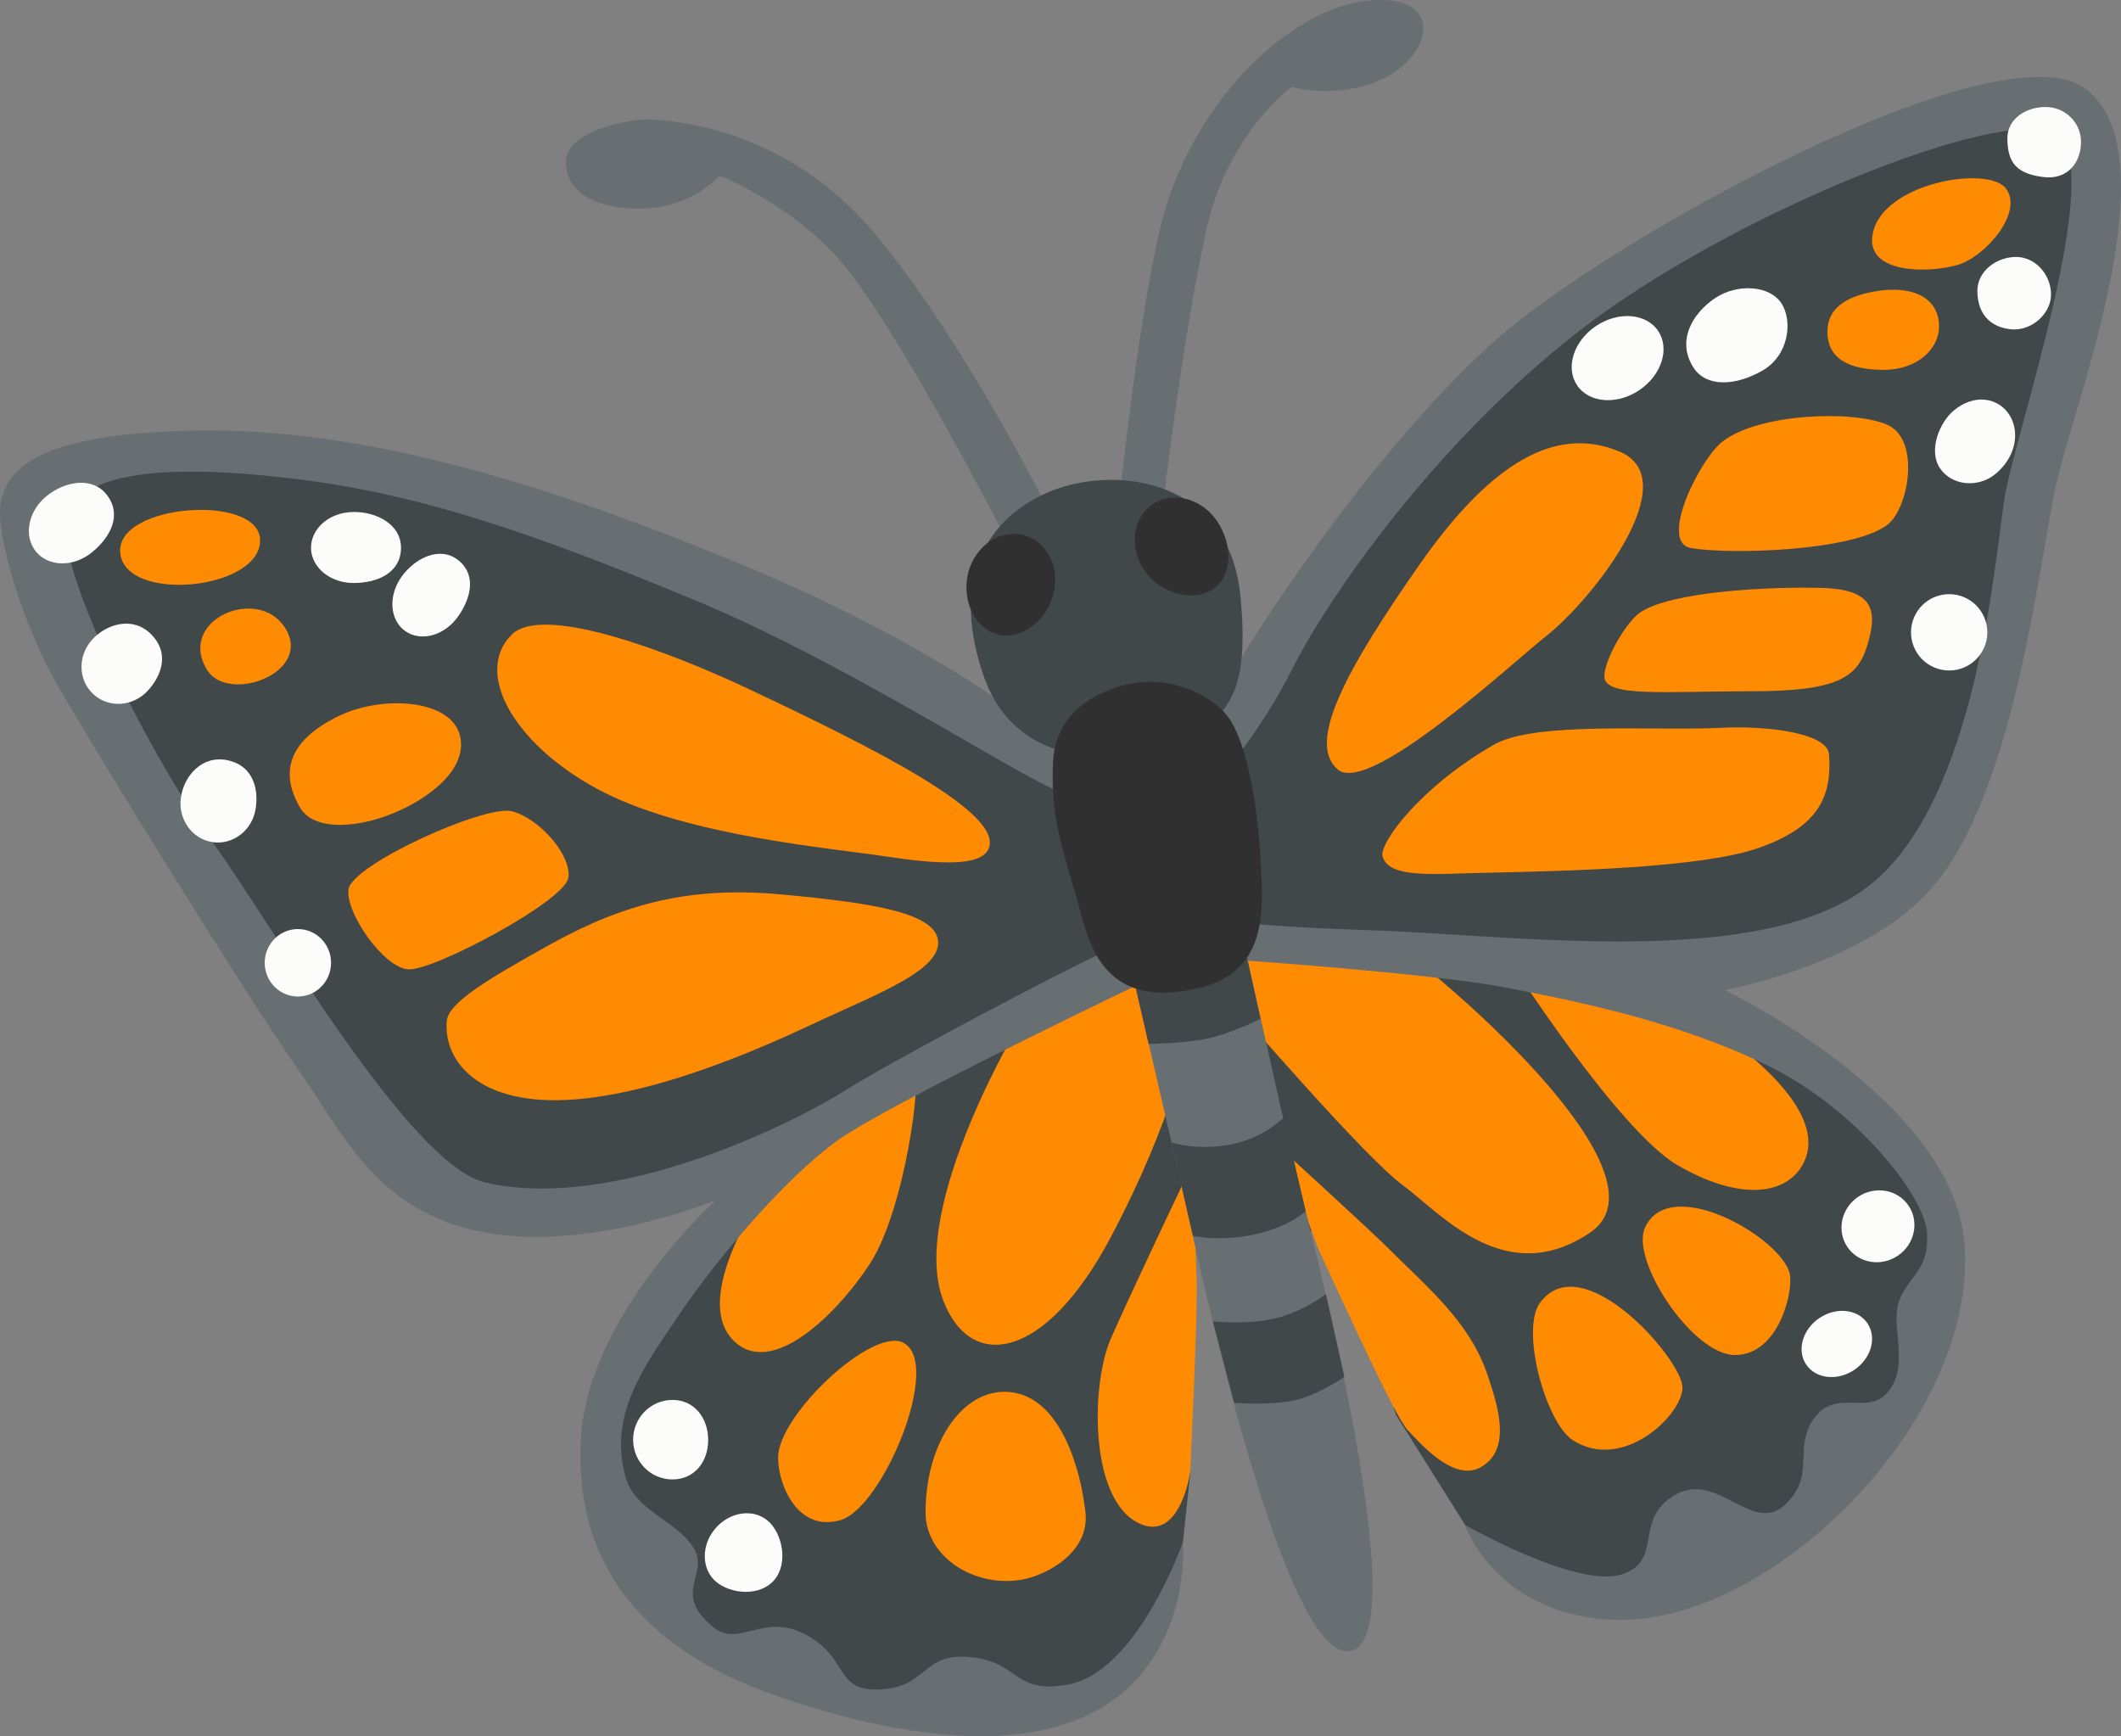 <?xml version="1.0" encoding="UTF-8" standalone="no"?>
<!-- Uploaded to: SVG Repo, www.svgrepo.com, Generator: SVG Repo Mixer Tools -->

<svg
   width="746.995"
   height="611.402"
   viewBox="0 0 119.519 97.824"
   aria-hidden="true"
   role="img"
   class="iconify iconify--noto"
   preserveAspectRatio="xMidYMid"
   version="1.1"
   id="svg46"
   sodipodi:docname="butterfly-svgrepo-com.svg"
   xmlns:inkscape="http://www.inkscape.org/namespaces/inkscape"
   xmlns:sodipodi="http://sodipodi.sourceforge.net/DTD/sodipodi-0.dtd"
   xmlns="http://www.w3.org/2000/svg"
   xmlns:svg="http://www.w3.org/2000/svg">
  <rect x="0" y="0" width="119.519" height="97.824" fill="#808080" stroke="none"/>
  <defs
     id="defs46" />
  <sodipodi:namedview
     id="namedview46"
     pagecolor="#ffffff"
     bordercolor="#000000"
     borderopacity="0.25"
     inkscape:showpageshadow="2"
     inkscape:pageopacity="0.0"
     inkscape:pagecheckerboard="0"
     inkscape:deskcolor="#d1d1d1" />
  <path
     fill="#41484a"
     d="m 67.126,45.898 4.69,-9.39 10.51,-13.51 13.52,-9.95 13.51,-6.2 7.28,-0.18 1.83,2.81 -3.1,14.22 -4.93,20.98 -3.09,5.06 -7.32,4.09 -7.47,1.12 7.61,3.52 5.63,4.37 3.23,4.5 v 6.06 l -2.81,7.88 -8.45,6.76 -5.21,1.97 -8.16,-1.97 -1.83,-2.11 -3.9,-6.2 -2.72,-9.29 -5.49,-2.82 -5.3,2.91 1.92,12.44 -0.42,3.94 -0.7,2.82 -1.97,3.94 -5.07,2.95 -7.18,0.15 -9.29,-2.54 -5.49,-4.22 -3.38,-5.63 0.84,-7.46 9.57,-12.25 -8.02,2.95 -10.28,0.29 -8.44,-9.16 -12.96,-20.97 -3.23,-9.29 2.67,-2.82 h 7.74 l 16.62,2.68 18.16,7.18 13.09,7.46 z"
     id="path1" />
  <path
     d="m 63.066,28.208 c 0,0 1.23,-11.63 2.53,-16.19 1.83,-6.41 7.04,-11.47 11.4,-11.97 4.36,-0.49 3.8,2.89 1.13,4.29 -2.57,1.35 -5.35,0.56 -5.35,0.56 0,0 -3.59,2.62 -4.79,8.02 -1.41,6.34 -2.53,16.19 -2.53,16.19 z"
     fill="#676f72"
     id="path2" />
  <path
     d="m 59.196,28.978 c 0,0 -4.77,-9.69 -9.92,-15.84 -5.14,-6.12 -11.68,-6.34 -12.6,-6.41 -0.92,-0.07 -4.79,0.56 -4.79,2.39 0,2.46 3.4,2.9 5.35,2.53 2.25,-0.42 3.31,-1.76 3.31,-1.76 0,0 4.18,1.66 6.97,5 3.24,3.87 9.22,15.56 9.22,15.56 l 0.42,1.55 z"
     fill="#676f72"
     id="path3" />
  <path
     d="m 50.886,75.648 c -1.75,-0.87 -7.04,4.08 -7.04,6.48 0,1.57 1.13,4.22 3.52,3.52 2.4,-0.71 5.78,-8.88 3.52,-10 z"
     fill="#ff8b03"
     id="path4" />
  <path
     d="m 41.456,75.648 c 2.25,1.97 5.97,-1.95 7.6,-4.5 1.97,-3.1 2.96,-10.84 2.39,-10.56 -0.56,0.28 -7.6,5.35 -7.6,5.35 0,0 -5.34,7.13 -2.39,9.71 z"
     fill="#ff8b03"
     id="path5" />
  <path
     d="m 52.156,85.218 c 0,2.46 2.67,4.22 5.35,3.8 1.4,-0.22 3.91,-1.52 3.66,-3.8 -0.28,-2.53 -1.41,-6.34 -4.08,-6.76 -2.68,-0.42 -4.93,2.68 -4.93,6.76 z"
     fill="#ff8b03"
     id="path6" />
  <path
     d="m 67.056,65.858 c 0,0 -3.69,7.75 -4.49,9.64 -1.13,2.67 -1.17,9.34 1.83,10.42 2.14,0.77 2.67,-2.96 2.67,-2.96 0,0 0.37,-7.64 0.37,-10.17 0.01,-2.53 -0.38,-6.93 -0.38,-6.93 z"
     fill="#ff8b03"
     id="path7" />
  <path
     d="m 69.896,57.068 c 0,0 7.04,8.17 9.15,9.71 2.11,1.55 5.77,5.91 10.56,2.67 4.79,-3.24 -8.17,-14.08 -9.29,-14.92 -1.13,-0.84 -11.27,-0.98 -11.27,-0.98 z"
     fill="#ff8b03"
     id="path8" />
  <path
     d="m 72.426,64.948 c 0,0 4.92,4.49 5.91,5.49 2.11,2.11 4.5,4.07 5.49,7.04 0.56,1.69 1.41,4.22 -0.42,5.21 -1.51,0.81 -3.4,-1.39 -4.08,-2.11 -0.69,-0.72 -3.33,-6.53 -4.87,-9.84 -0.64,-1.36 -2.03,-5.79 -2.03,-5.79 z"
     fill="#ff8b03"
     id="path9" />
  <path
     d="m 86.786,73.398 c -1.13,1.52 0.32,6.76 1.83,7.74 2.82,1.83 6.19,-1.41 6.19,-2.96 0.01,-1.55 -5.63,-8.02 -8.02,-4.78 z"
     fill="#ff8b03"
     id="path10" />
  <path
     d="m 84.956,53.968 c 0,0 6.19,9.71 9.57,11.68 3.38,1.97 6.04,1.75 7.04,0 2.25,-3.94 -7.46,-9.29 -7.46,-9.29 z"
     fill="#ff8b03"
     id="path11" />
  <path
     d="m 92.696,69.168 c -0.84,1.83 2.67,7.18 5.07,7.18 2.4,0 3.26,-3.39 3.1,-4.5 -0.28,-1.97 -6.73,-5.8 -8.17,-2.68 z"
     fill="#ff8b03"
     id="path12" />
  <path
     d="m 57.646,57.348 c 0,0 -6.49,10.66 -4.5,15.91 1.55,4.08 5.77,3.38 9.43,-3.52 3.66,-6.9 4.36,-11.26 4.36,-11.26 l -1.13,-3.94 z"
     fill="#ff8b03"
     id="path13" />
  <path
     d="m 60.036,42.278 c 0,0 -5.77,-5.21 -17.46,-10.14 -11.69,-4.93 -22.1,-8.02 -31.39,-7.88 -9.29,0.14 -10.7,2.25 -11.12,3.94 -0.42,1.69 1.24,7.02 3.1,10.28 2.25,3.94 10.7,17.6 13.66,21.82 2.55,3.65 4.31,7.7 9.85,9.01 6.15,1.45 13.66,-1.69 13.66,-1.69 0,0 -7.18,6.48 -7.6,13.37 -0.42,6.9 3.24,11.83 10.84,14.5 7.6,2.67 18.7,4.72 22.24,-3.66 1.03,-2.44 0.84,-4.93 0.84,-4.93 0,0 -2.56,7.31 -6.48,8.02 -3.1,0.56 -2.67,-1.27 -5.49,-1.55 -2.82,-0.28 -2.39,1.83 -5.35,1.83 -2.27,0 -1.55,-1.83 -3.94,-3.1 -2.39,-1.27 -3.75,0.78 -5.21,-0.42 -2.39,-1.97 -0.14,-2.96 -1.13,-4.5 -0.99,-1.55 -3.26,-2.02 -3.8,-3.94 -0.99,-3.52 0.99,-6.19 3.1,-9.29 2.11,-3.1 5.91,-7.6 8.87,-9.71 2.96,-2.11 17.53,-9.06 17.53,-9.06 0,0 0.77,-2.62 -0.35,-2.48 -1.13,0.14 -14.36,7.18 -16.76,8.73 -2.39,1.55 -12.74,6.91 -20.27,5.21 -4.36,-0.99 -12.23,-14.87 -15.41,-19.19 -3.18,-4.32 -8.68,-14.92 -8.24,-17.98 0.41,-2.82 5.21,-3.38 12.53,-2.53 7.32,0.84 13.8,3.1 22.95,6.9 9.15,3.8 19.57,10.84 20.84,10.84 1.26,0 -0.01,-2.4 -0.01,-2.4 z"
     fill="#676f72"
     id="path14" />
  <path
     d="m 68.626,43.968 c 0,0 -1.13,-2.72 0.84,-6.1 1.97,-3.38 8.31,-12.9 14.78,-18.68 6.48,-5.77 28.3,-17.74 33.22,-14.22 4.93,3.52 -0.42,17.36 -1.55,22.1 -0.98,4.13 -2.25,17.41 -7.04,22.95 -3.72,4.31 -11.68,5.77 -11.68,5.77 0,0 12.94,6.21 13.51,14.36 0.7,10 -10.98,21.42 -19.71,21.12 -6.71,-0.23 -8.45,-5.35 -8.45,-5.35 0,0 6.19,3.52 8.73,2.82 2.53,-0.7 0.7,-3.1 3.1,-4.5 2.4,-1.4 4.36,2.25 6.19,0.56 1.83,-1.69 0.42,-3.24 1.69,-4.93 1.27,-1.69 3.1,0 4.22,-1.55 1.13,-1.55 0,-3.66 0.56,-5.07 0.56,-1.41 1.69,-1.69 1.55,-3.8 -0.14,-2.11 -4.08,-7.04 -9.01,-9.43 -4.93,-2.39 -10.28,-3.52 -14.64,-4.36 -4.36,-0.84 -15.63,-1.6 -15.63,-1.6 0,0 -0.99,-2.3 -0.42,-2.21 1.13,0.19 3.94,0.42 8.17,0.56 8.54,0.28 22.24,2.25 28.3,-2.53 6.06,-4.78 7.04,-18.3 7.6,-21.82 0.56,-3.52 5.91,-19.01 2.82,-20.55 -3.1,-1.55 -18.34,4.61 -26.7,11.07 -8.36,6.46 -14.4,15.4 -16.23,19.06 -1.83,3.66 -4.22,6.33 -4.22,6.33 z"
     fill="#676f72"
     id="path15" />
  <path
     d="m 68.456,40.628 c 0.77,-1.06 1.95,-1.89 1.44,-7.07 -0.56,-5.7 -5.46,-7.14 -9.33,-6.3 -3.14,0.68 -7.57,3.63 -5.17,10.73 2.12,6.31 9.29,4.36 9.29,4.36 0,0 2.99,-0.67 3.77,-1.72 z"
     fill="#41484a"
     id="path16" />
  <ellipse
     transform="rotate(-33.726)"
     cx="64.609"
     cy="67.392"
     rx="2.75"
     ry="2.18"
     fill="#fcfdfa"
     id="ellipse16" />
  <path
     d="m 113.256,23.418 c -0.63,-1.03 -2.01,-1.26 -3.17,-0.28 -0.79,0.66 -1.44,2.24 -0.77,3.24 0.67,1 2.14,1.12 3.1,0.35 1.18,-0.95 1.41,-2.37 0.84,-3.31 z"
     fill="#fcfdfa"
     id="path17" />
  <path
     d="m 100.376,17.078 c -0.67,-1 -2.47,-1.12 -3.73,-0.28 -1.26,0.84 -2.21,2.41 -1.2,3.94 0.7,1.06 2.31,1.04 3.87,0.14 1.48,-0.84 1.73,-2.79 1.06,-3.8 z"
     fill="#fcfdfa"
     id="path18" />
  <path
     d="m 117.266,7.998 c 0,1.09 -0.7,2.18 -2.18,1.97 -1.35,-0.19 -1.97,-0.7 -1.97,-2.18 0,-1.09 1.04,-1.76 2.15,-1.76 1.11,0 2,0.88 2,1.97 z"
     fill="#fcfdfa"
     id="path19" />
  <path
     d="m 115.576,16.588 c 0,1.09 -1.08,2.04 -2.18,1.97 -1.06,-0.07 -1.97,-0.7 -1.97,-2.18 0,-1.09 1.07,-1.9 2.18,-1.9 1.11,0 1.97,1.02 1.97,2.11 z"
     fill="#fcfdfa"
     id="path20" />
  <circle
     cx="109.836"
     cy="35.628"
     r="2.15"
     fill="#fcfdfa"
     id="circle20" />
  <ellipse
     cx="16.786"
     cy="54.248"
     rx="1.87"
     ry="1.9"
     fill="#fcfdfa"
     id="ellipse20" />
  <path
     d="m 6.046,27.918 c 0.83,1.11 0.18,2.35 -0.86,3.2 -1.03,0.85 -2.45,0.83 -3.16,-0.04 -0.71,-0.87 -0.45,-2.27 0.59,-3.12 1.04,-0.85 2.62,-1.14 3.43,-0.04 z"
     fill="#fcfdfa"
     id="path21" />
  <path
     d="m 12.786,42.828 c 1.42,0.28 1.81,1.53 1.62,2.74 -0.19,1.22 -1.28,2.06 -2.44,1.88 -1.16,-0.18 -1.95,-1.31 -1.77,-2.53 0.18,-1.22 1.19,-2.36 2.59,-2.09 z"
     fill="#fcfdfa"
     id="path22" />
  <path
     d="m 8.506,35.728 c 1.03,1.02 0.66,2.27 -0.17,3.18 -0.83,0.91 -2.2,1.01 -3.07,0.21 -0.87,-0.79 -0.9,-2.17 -0.07,-3.08 0.83,-0.91 2.3,-1.32 3.31,-0.31 z"
     fill="#fcfdfa"
     id="path23" />
  <path
     d="m 25.816,31.558 c 1.04,0.82 0.74,2.14 -0.02,3.2 -0.76,1.06 -2.08,1.42 -2.96,0.8 -0.88,-0.62 -0.97,-1.99 -0.21,-3.06 0.76,-1.06 2.16,-1.75 3.19,-0.94 z"
     fill="#fcfdfa"
     id="path24" />
  <path
     d="m 22.596,30.918 c -0.04,1.36 -1.31,1.92 -2.64,1.93 -1.33,0.02 -2.42,-0.87 -2.43,-1.97 -0.01,-1.11 1.05,-2.02 2.38,-2.03 1.33,-0.02 2.73,0.72 2.69,2.07 z"
     fill="#fcfdfa"
     id="path25" />
  <path
     d="m 39.906,81.138 c 0,1.23 -0.78,2.22 -2.01,2.22 -1.23,0 -2.22,-1 -2.22,-2.24 0,-1.23 0.99,-2.24 2.22,-2.24 1.23,0 2.01,1.02 2.01,2.26 z"
     fill="#fcfdfa"
     id="path26" />
  <path
     d="m 43.636,89.018 c -0.8,0.95 -2.44,0.81 -3.28,0.11 -0.83,-0.7 -0.86,-2.04 -0.06,-2.99 0.8,-0.95 2.12,-1.16 2.96,-0.46 0.83,0.7 1.18,2.39 0.38,3.34 z"
     fill="#fcfdfa"
     id="path27" />
  <ellipse
     transform="rotate(-33.973)"
     cx="43.522"
     cy="120.638"
     rx="2.08"
     ry="1.76"
     fill="#fcfdfa"
     id="ellipse27" />
  <ellipse
     transform="rotate(-33.973)"
     cx="49.149"
     cy="116.435"
     rx="2.08"
     ry="2"
     fill="#fcfdfa"
     id="ellipse28" />
  <path
     d="m 91.246,25.438 c -3.49,-1.45 -7.13,0.47 -11.26,6.38 -4.13,5.91 -6.38,10.04 -4.6,11.54 1.78,1.5 10,-6.16 11.73,-7.51 2.53,-1.97 7.98,-8.82 4.13,-10.41 z"
     fill="#ff8b03"
     id="path28" />
  <path
     d="m 84.206,41.948 c 2.32,-1.32 9.1,-0.75 12.76,-0.94 2.44,-0.13 6.01,0.25 6.1,1.5 0.19,2.53 -0.75,4.13 -3.94,5.26 -3.19,1.13 -10.7,1.31 -15.49,1.41 -2.82,0.06 -5.41,0.34 -5.73,-0.94 -0.18,-0.75 2.17,-3.94 6.3,-6.29 z"
     fill="#ff8b03"
     id="path29" />
  <path
     d="m 95.286,30.878 c 2.16,0.38 9.1,0.19 11.07,-1.31 1.2,-0.92 1.88,-4.79 0,-5.63 -1.88,-0.84 -7.23,-0.66 -9.29,0.94 -1.27,0.97 -3.62,5.68 -1.78,6 z"
     fill="#ff8b03"
     id="path30" />
  <path
     d="m 105.516,13.238 c -0.36,2.21 3.19,2.16 4.79,1.69 1.6,-0.47 3.75,-3 2.72,-4.32 -1.04,-1.32 -7.05,-0.28 -7.51,2.63 z"
     fill="#ff8b03"
     id="path31" />
  <path
     d="m 102.976,18.678 c 0,1.6 1.31,2.16 3.19,2.16 1.88,0 3.1,-1.19 3.1,-2.44 0,-1.69 -1.6,-2.35 -3.66,-1.97 -1.57,0.28 -2.63,0.94 -2.63,2.25 z"
     fill="#ff8b03"
     id="path32" />
  <path
     d="m 90.406,38.108 c 0,1.2 3.38,0.84 8.26,0.84 4.88,0 6.01,-0.75 6.57,-2.63 0.56,-1.88 0.38,-3.1 -2.53,-3.19 -2.91,-0.09 -8.63,0.19 -10.32,1.41 -0.77,0.55 -1.98,2.63 -1.98,3.57 z"
     fill="#ff8b03"
     id="path33" />
  <path
     d="m 25.176,57.528 c -0.2,2.15 1.69,4.88 7.32,4.41 5.63,-0.47 12.3,-3.79 14.08,-4.6 3.28,-1.5 6.29,-2.72 6.29,-4.22 0,-1.69 -3.75,-2.25 -8.82,-2.72 -5.07,-0.47 -8.82,0.47 -13.05,2.82 -3.53,1.96 -5.73,3.28 -5.82,4.31 z"
     fill="#ff8b03"
     id="path34" />
  <path
     d="m 19.636,50.118 c -0.17,1.3 1.97,4.41 3.38,4.5 1.41,0.09 8.82,-3.85 9.01,-5.16 0.19,-1.31 -1.69,-3.38 -3.19,-3.75 -1.5,-0.38 -9.01,3 -9.2,4.41 z"
     fill="#ff8b03"
     id="path35" />
  <path
     d="m 28.836,35.758 c -2.26,2.26 0.38,6.48 5.26,8.92 4.88,2.44 12.67,3.1 15.77,3.57 3.1,0.47 5.35,0.56 5.82,-0.38 1.01,-2.01 -6.48,-5.73 -13.42,-9.01 -4.33,-2.05 -11.65,-4.88 -13.43,-3.1 z"
     fill="#ff8b03"
     id="path36" />
  <path
     d="m 6.776,31.158 c 0.28,2.82 7.79,2.1 7.88,-0.66 0.1,-2.72 -8.16,-2.15 -7.88,0.66 z"
     fill="#ff8b03"
     id="path37" />
  <path
     d="m 11.656,37.728 c 1.17,1.95 6.01,0.19 4.41,-2.35 -1.52,-2.41 -6.1,-0.46 -4.41,2.35 z"
     fill="#ff8b03"
     id="path38" />
  <path
     d="m 16.916,45.518 c 0.77,1.31 3.33,1.22 5.73,0.09 1.6,-0.75 3.7,-2.29 3.28,-4.13 -0.47,-2.06 -4.32,-2.35 -6.85,-1.13 -1.79,0.87 -3.76,2.45 -2.16,5.17 z"
     fill="#ff8b03"
     id="path39" />
  <path
     d="m 70.106,53.188 -6.27,1.76 c 0,0 1.94,8.4 2.67,11.54 0.77,3.31 5.7,27.17 9.57,26.54 3.99,-0.65 -2.67,-25.34 -3.31,-28.02 -0.6,-2.57 -2.66,-11.82 -2.66,-11.82 z"
     fill="#676f72"
     id="path40" />
  <path
     d="m 69.476,64.458 c 1.85,-0.4 2.87,-1.51 2.87,-1.51 l 1.23,5.3 c 0,0 -0.93,0.86 -2.76,1.28 -2.02,0.47 -3.59,0.11 -3.59,0.11 l -1.21,-5.26 c -0.01,-0.01 1.48,0.5 3.46,0.08 z"
     fill="#41484a"
     id="path41" />
  <path
     d="m 63.836,54.948 6.26,-1.76 0.93,4.22 c 0,0 -1.65,0.83 -2.99,1.11 -1.34,0.28 -3.31,0.3 -3.31,0.3 z"
     fill="#41484a"
     id="path42" />
  <path
     d="m 68.346,74.448 c 0,0 1.78,0.21 3.4,-0.14 1.62,-0.35 2.97,-1.39 2.97,-1.39 l 1.04,4.66 c 0,0 -1.54,1.09 -2.95,1.35 -1.45,0.27 -3.28,0.11 -3.26,0.11 z"
     fill="#41484a"
     id="path43" />
  <path
     d="m 63.276,38.618 c -2.19,0.61 -3.83,1.97 -3.94,4.36 -0.14,3.1 0.56,4.93 1.41,7.88 0.54,1.89 1.17,6.22 6.9,4.79 3.94,-0.99 3.52,-4.65 3.38,-7.32 -0.14,-2.69 -0.7,-6.19 -1.69,-7.74 -0.92,-1.44 -3.52,-2.67 -6.06,-1.97 z"
     fill="#303031"
     id="path44" />
  <path
     d="m 68.586,29.368 c 0.87,1.29 0.9,3.07 -0.24,3.83 -1.13,0.76 -3,0.22 -3.87,-1.07 -0.87,-1.29 -0.65,-2.95 0.48,-3.72 1.14,-0.76 2.76,-0.33 3.63,0.96 z"
     fill="#303031"
     id="path45" />
  <path
     d="m 59.346,33.528 c -0.42,1.5 -1.86,2.58 -3.17,2.21 -1.32,-0.37 -2.01,-2.03 -1.6,-3.53 0.42,-1.5 1.82,-2.42 3.14,-2.05 1.32,0.37 2.04,1.87 1.63,3.37 z"
     fill="#303031"
     id="path46" />
</svg>

